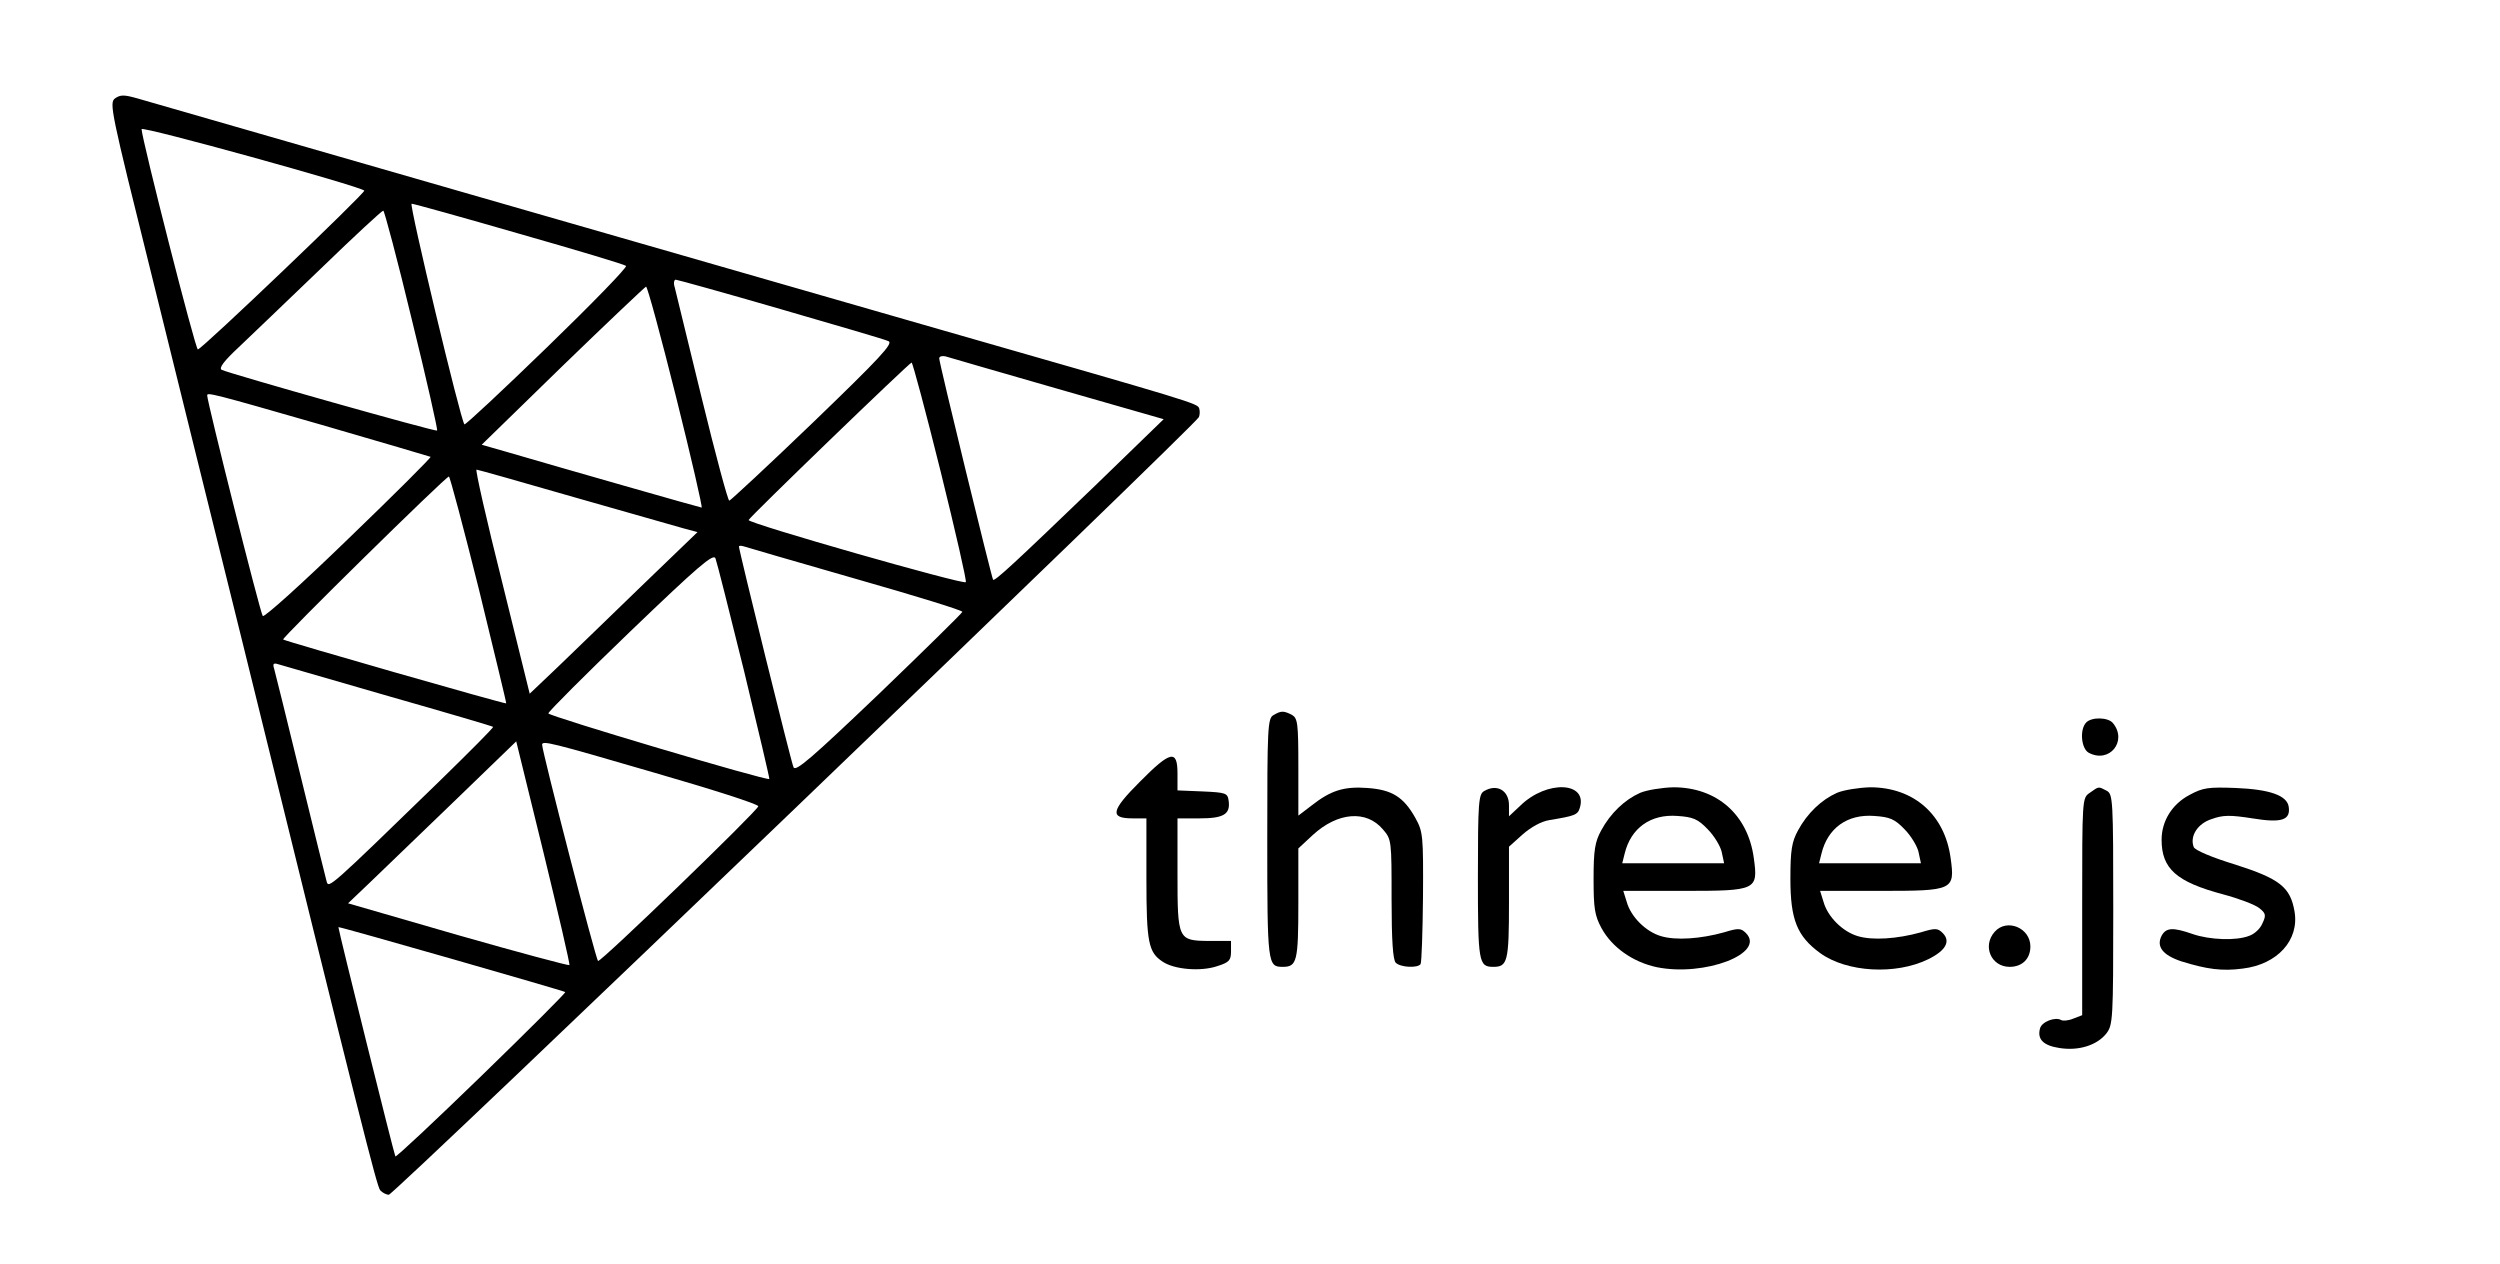 <?xml version="1.0" standalone="no"?>
<!DOCTYPE svg PUBLIC "-//W3C//DTD SVG 20010904//EN"
 "http://www.w3.org/TR/2001/REC-SVG-20010904/DTD/svg10.dtd">
<svg version="1.0" xmlns="http://www.w3.org/2000/svg"
 width="724pt" height="366pt" viewBox="0 0 724 366"
 preserveAspectRatio="xMidYMid meet">

<g transform="translate(0,366) scale(0.1,-0.1)"
fill="#000000" stroke="none">
<path d="M333 3375 c-17 -13 -12 -37 105 -507 67 -271 185 -749 263 -1063 348
-1414 390 -1579 400 -1592 6 -7 18 -13 25 -13 15 0 2338 2231 2346 2252 3 7 3
18 1 25 -5 15 -12 17 -748 228 -599 172 -2244 646 -2327 670 -39 11 -49 11
-65 0z m722 -267 c5 -5 -471 -460 -482 -460 -7 -1 -162 608 -163 638 0 10 632
-165 645 -178z m449 -125 c165 -47 305 -89 309 -93 4 -4 -98 -109 -228 -235
-129 -125 -237 -226 -240 -224 -11 11 -161 639 -153 639 6 0 146 -39 312 -87z
m-311 -250 c43 -174 75 -318 73 -320 -4 -4 -602 165 -624 176 -9 5 7 26 50 66
35 33 141 135 237 227 96 93 177 168 181 168 3 0 41 -142 83 -317z m1067 32
c162 -47 303 -88 313 -93 15 -6 -24 -48 -218 -235 -130 -125 -240 -227 -243
-227 -4 0 -40 134 -80 298 -40 163 -75 307 -78 320 -4 12 -2 22 3 22 4 0 141
-38 303 -85z m-302 -255 c44 -176 77 -320 74 -320 -4 0 -410 116 -567 162
l-70 20 235 229 c129 125 238 228 241 229 4 0 43 -144 87 -320z m1105 24 l307
-88 -197 -191 c-234 -225 -292 -279 -297 -274 -4 5 -156 627 -156 641 0 6 8 8
18 6 9 -3 155 -45 325 -94z m-339 -239 c43 -174 76 -318 73 -321 -7 -8 -633
171 -629 180 3 9 466 456 472 456 3 0 41 -142 84 -315z m-1794 135 c172 -50
315 -92 317 -93 2 -2 -105 -109 -238 -237 -135 -131 -244 -229 -248 -224 -7 7
-161 620 -161 639 0 9 14 6 330 -85z m733 -210 c152 -43 294 -84 316 -90 l41
-11 -163 -157 c-89 -86 -198 -192 -242 -234 l-81 -77 -80 324 c-45 179 -78
325 -74 325 3 0 131 -36 283 -80z m-276 -267 c44 -181 80 -329 79 -330 -2 -3
-640 180 -646 185 -5 4 470 471 480 472 3 0 42 -147 87 -327z m1090 31 c172
-49 312 -92 310 -96 -1 -4 -110 -111 -242 -238 -194 -185 -241 -226 -247 -212
-7 15 -158 628 -158 639 0 3 6 3 13 1 6 -2 153 -45 324 -94z m-322 -268 c41
-170 74 -310 73 -312 -7 -6 -639 182 -640 190 0 5 107 112 238 238 196 188
240 226 246 211 4 -10 41 -157 83 -327z m-1030 -72 c165 -47 301 -87 303 -89
2 -2 -68 -72 -155 -157 -321 -312 -321 -311 -327 -291 -3 10 -37 149 -76 308
-39 160 -73 298 -76 308 -5 15 -2 18 13 13 10 -3 153 -44 318 -92z m524 -779
c-2 -2 -148 37 -323 87 l-318 92 63 60 c35 34 145 140 244 235 l180 174 79
-322 c43 -177 77 -323 75 -326z m247 557 c166 -48 301 -91 300 -97 -1 -12
-455 -451 -464 -448 -6 2 -161 603 -162 626 0 13 21 8 326 -81z m-259 -635 c2
-2 -107 -111 -242 -242 -135 -131 -247 -236 -250 -234 -3 3 -165 655 -165 664
0 3 652 -184 657 -188z"/>
<path d="M3688 1589 c-17 -9 -18 -37 -18 -357 0 -366 1 -372 45 -372 41 0 45
16 45 184 l0 159 42 39 c72 66 155 73 203 16 25 -29 25 -32 25 -202 0 -120 4
-176 12 -184 14 -14 64 -16 72 -4 3 5 6 93 7 195 1 178 0 188 -22 228 -34 61
-68 82 -139 87 -68 5 -106 -7 -162 -51 l-38 -29 0 141 c0 128 -2 141 -19 151
-24 12 -31 12 -53 -1z"/>
<path d="M6042 1568 c-20 -20 -15 -76 7 -88 60 -32 113 34 70 86 -14 17 -61
18 -77 2z"/>
<path d="M3301 1396 c-84 -84 -88 -106 -21 -106 l40 0 0 -175 c0 -185 6 -213
47 -240 34 -23 111 -29 158 -13 35 11 40 17 40 43 l0 30 -64 0 c-90 1 -91 3
-91 197 l0 158 64 0 c70 0 90 12 84 52 -3 21 -8 23 -75 26 l-73 3 0 49 c0 70
-20 66 -109 -24z"/>
<path d="M4298 1369 c-16 -9 -18 -32 -18 -247 0 -250 2 -262 45 -262 41 0 45
16 45 186 l0 162 39 35 c25 22 54 38 78 42 73 12 82 15 88 35 24 76 -95 82
-172 7 l-33 -31 0 32 c0 43 -35 63 -72 41z"/>
<path d="M4750 1364 c-45 -20 -86 -59 -113 -109 -18 -33 -22 -57 -22 -140 0
-85 3 -106 23 -143 30 -55 90 -98 160 -113 138 -28 317 40 258 99 -14 14 -21
15 -63 2 -68 -19 -140 -24 -183 -11 -44 13 -87 56 -99 99 l-10 32 175 0 c211
0 216 2 203 95 -17 126 -107 205 -233 205 -34 -1 -77 -8 -96 -16z m195 -105
c19 -19 37 -49 41 -66 l7 -33 -148 0 -147 0 7 28 c18 74 75 115 153 109 45 -3
59 -9 87 -38z"/>
<path d="M5320 1364 c-45 -20 -86 -59 -113 -109 -18 -33 -22 -57 -22 -140 0
-118 19 -166 86 -215 77 -56 219 -64 313 -18 51 25 66 52 42 76 -14 14 -21 15
-63 2 -68 -19 -140 -24 -183 -11 -44 13 -87 56 -99 99 l-10 32 175 0 c211 0
216 2 203 95 -17 126 -107 205 -233 205 -34 -1 -77 -8 -96 -16z m195 -105 c19
-19 37 -49 41 -66 l7 -33 -148 0 -147 0 7 28 c18 74 75 115 153 109 45 -3 59
-9 87 -38z"/>
<path d="M6052 1364 c-22 -15 -22 -16 -22 -330 l0 -314 -26 -10 c-14 -6 -30
-7 -35 -4 -17 10 -56 -5 -61 -24 -9 -32 10 -50 56 -57 56 -9 109 8 136 42 19
25 20 40 20 359 0 319 -1 334 -19 344 -25 13 -22 13 -49 -6z"/>
<path d="M6341 1358 c-51 -27 -81 -76 -81 -130 0 -84 43 -122 178 -158 45 -12
93 -30 105 -40 19 -15 20 -21 9 -44 -6 -15 -23 -31 -38 -36 -37 -15 -115 -12
-164 5 -57 20 -77 19 -90 -5 -16 -31 3 -56 57 -74 74 -23 118 -29 178 -21 100
12 164 82 150 165 -12 71 -43 95 -171 136 -69 21 -118 42 -121 51 -12 31 11
68 52 81 33 12 54 12 118 2 85 -14 111 -5 105 34 -5 32 -54 50 -153 54 -80 3
-95 1 -134 -20z"/>
<path d="M5777 962 c-37 -41 -11 -102 43 -102 36 0 60 23 60 59 0 54 -68 82
-103 43z"/>
</g>
</svg>
